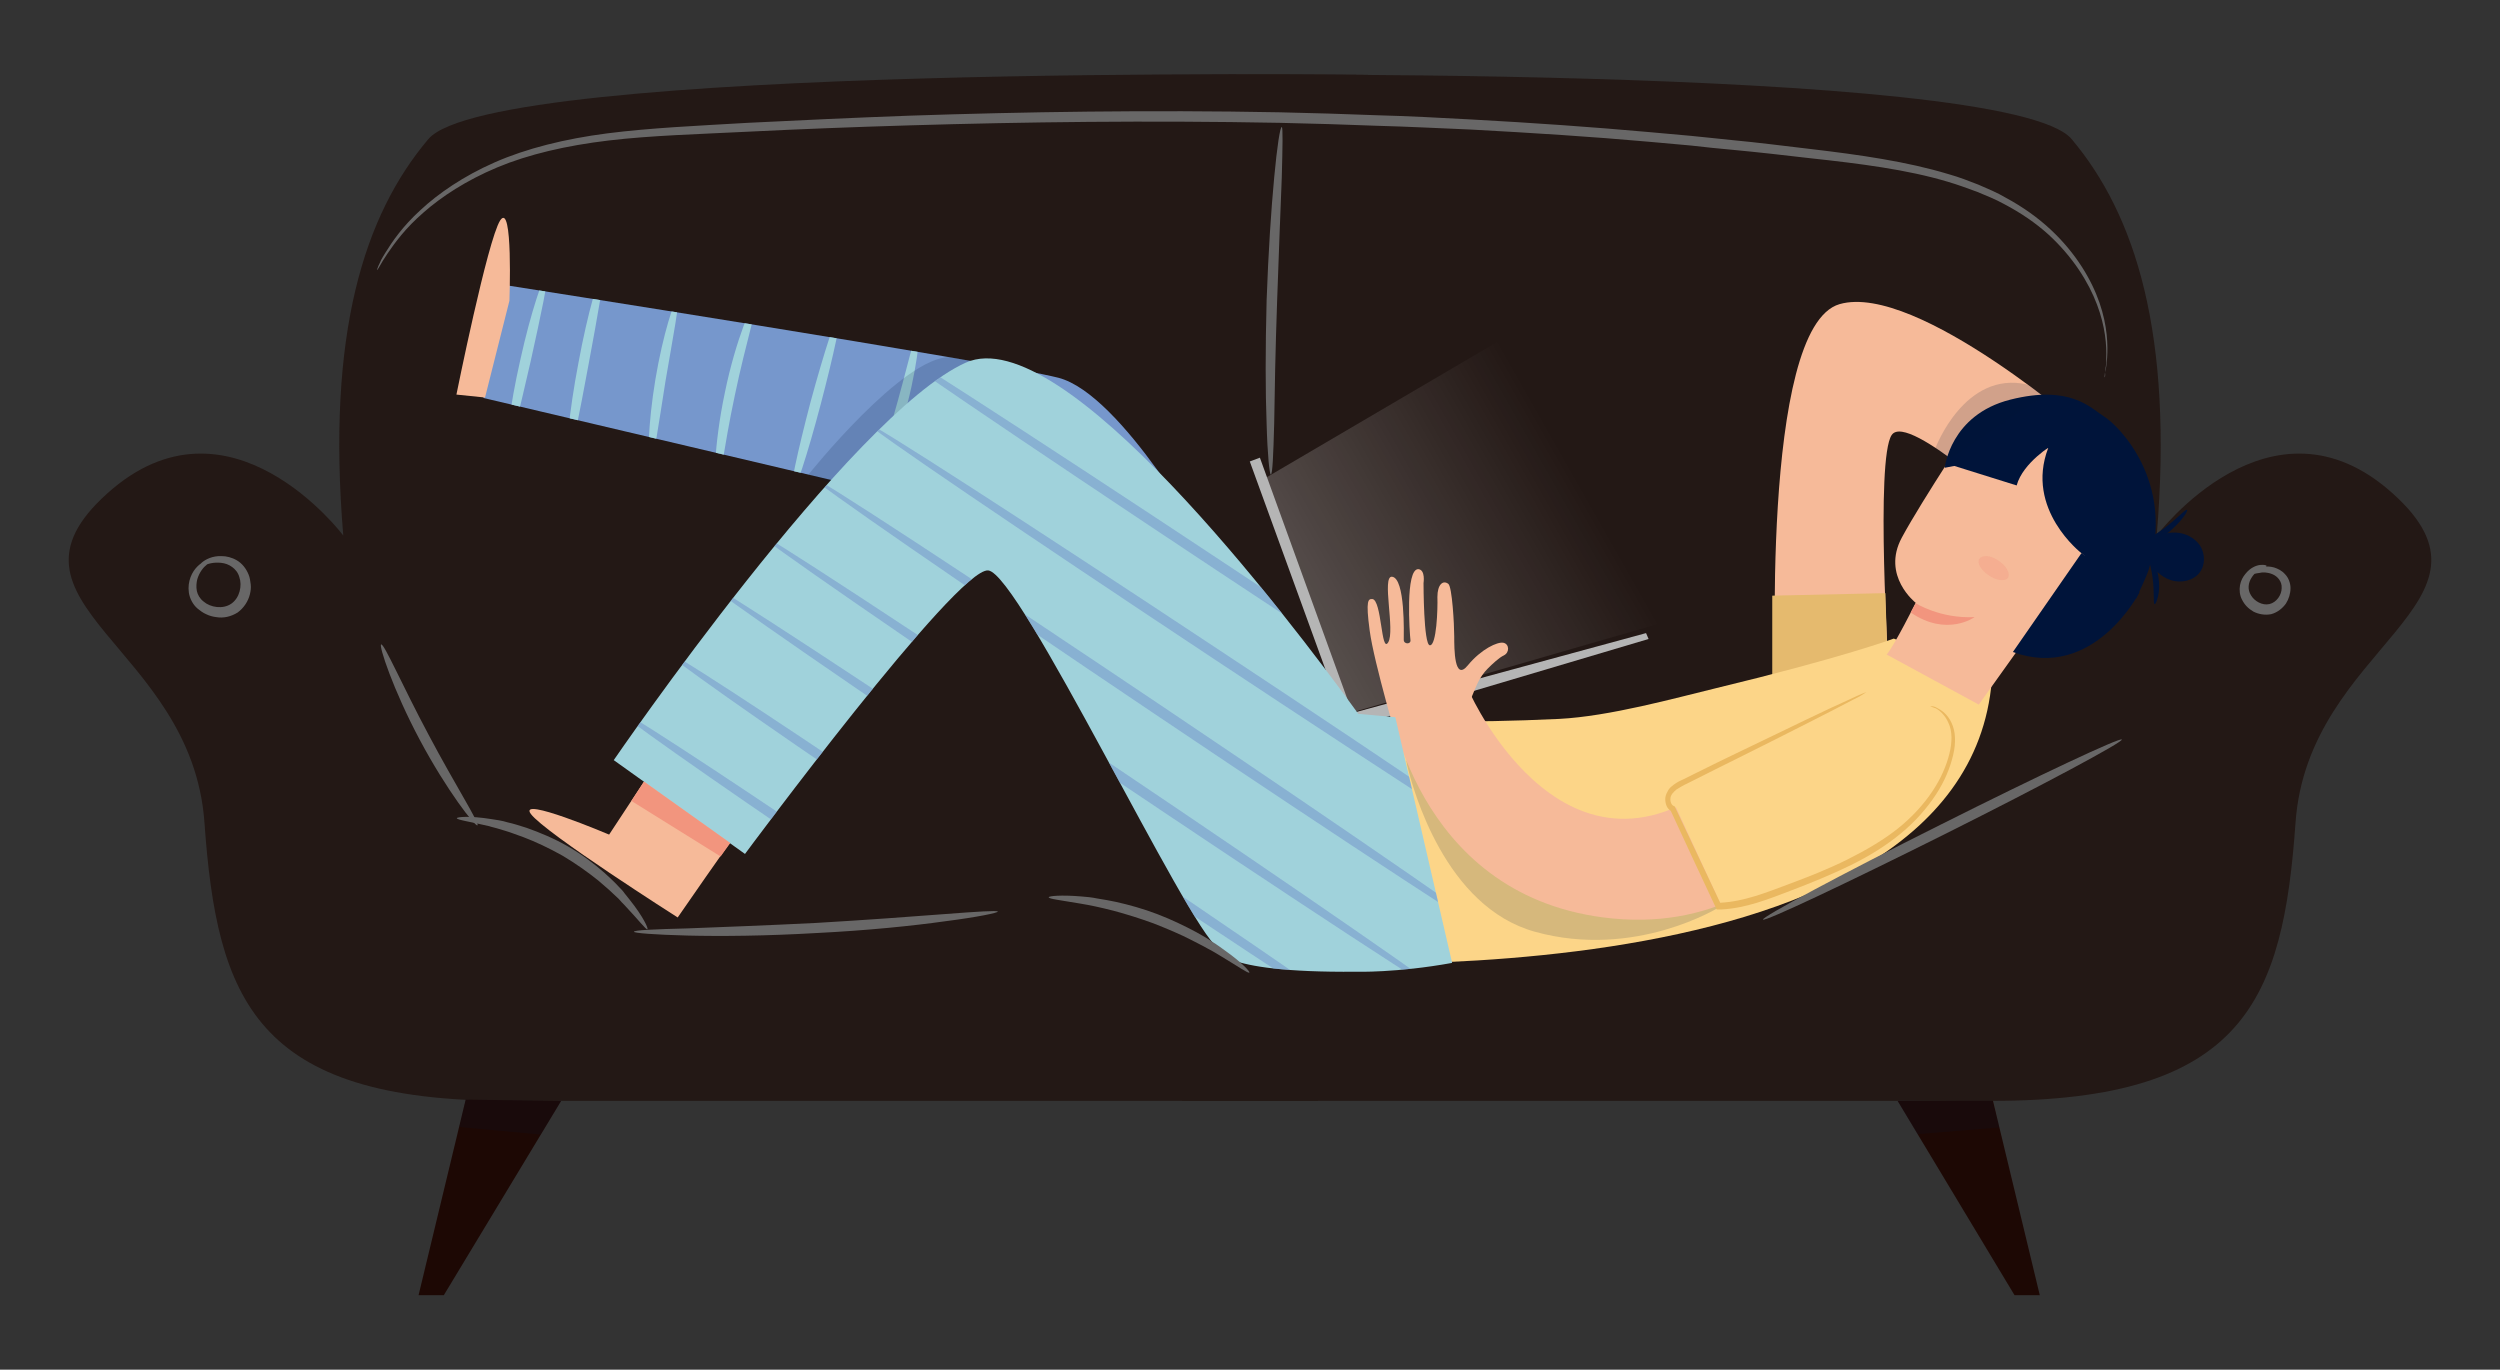 <?xml version="1.0" encoding="utf-8"?>
<!-- Generator: Adobe Illustrator 23.0.0, SVG Export Plug-In . SVG Version: 6.00 Build 0)  -->
<svg version="1.1" xmlns="http://www.w3.org/2000/svg" xmlns:xlink="http://www.w3.org/1999/xlink" x="0px" y="0px"
	 viewBox="0 0 594.3 325.6" style="enable-background:new 0 0 594.3 325.6;" xml:space="preserve">
<rect x="0" y="0" width="594.3" height="325.6" fill="#333333" stroke="none"/>
<style type="text/css">
	.st0{fill:#1D0804;}
	.st1{fill:#231815;}
	.st2{clip-path:url(#SVGID_2_);fill:#7697CC;}
	.st3{clip-path:url(#SVGID_2_);}
	.st4{fill:#A0D2DB;}
	.st5{fill:#F6BA99;}
	.st6{fill:#E5BA6E;}
	.st7{opacity:0.34;fill:url(#SVGID_3_);}
	.st8{fill:#FCD588;}
	.st9{fill:#B5B5B5;}
	.st10{fill:#00143A;}
	.st11{opacity:0.33;}
	.st12{fill:#F2957E;}
	.st13{opacity:0.15;fill:#00143A;}
	.st14{fill:none;stroke:#F8C1C5;stroke-miterlimit:10;}
	.st15{fill:#EAB860;}
	.st16{opacity:0.57;}
	.st17{clip-path:url(#SVGID_5_);}
	.st18{fill:#7697CC;}
	.st19{fill:#686767;}
</style>
<g id="Objects">
	<g>
		<polygon class="st0" points="473.7,261.4 484.9,307.9 478.9,307.9 451.1,261.7 		"/>
		<path class="st1" d="M81.6,127.3c0,0-27.1-36.1-56.1-10c-29.1,26.1,20.1,36.1,23.1,78.2c3,42.1,12,66.2,72.2,66.2
			c60.2,0,192.5,0,192.5,0l11.9-243.9c0,0-208.4-2.8-223.4,15.3C86.6,51.1,77.6,79.2,81.6,127.3z"/>
		<g>
			<defs>
				<path id="SVGID_1_" d="M120.9,67.9l-6,26.7L226,120.8l61.2,9.8c0,0-20.5-36.9-35.6-40.8C236.6,86,120.9,67.9,120.9,67.9"/>
			</defs>
			<clipPath id="SVGID_2_">
				<use xlink:href="#SVGID_1_"  style="overflow:visible;"/>
			</clipPath>
			<path class="st2" d="M120.9,67.9l-6,26.7L226,120.8l61.2,9.8c0,0-20.5-36.9-35.6-40.8C236.6,86,120.9,67.9,120.9,67.9"/>
			<g class="st3">
				<path class="st4" d="M120.8,106.4c-0.7-0.1,0.3-9.5,2.9-20.9c2.5-11.4,5.6-20.3,6.2-20.1c0.7,0.2-1.3,9.4-3.8,20.7
					C123.5,97.3,121.4,106.5,120.8,106.4z"/>
			</g>
			<g class="st3">
				<path class="st4" d="M135.1,108.2c-0.7-0.1,0.1-9.9,2.4-21.9c2.2-12,5-21.4,5.7-21.3c0.7,0.2-1.1,9.8-3.3,21.7
					C137.7,98.6,135.8,108.3,135.1,108.2z"/>
			</g>
			<g class="st3">
				<path class="st4" d="M154.6,109.9c-0.7,0-0.6-8.9,1.2-19.7c1.8-10.8,4.6-19.2,5.2-19c0.7,0.2-1,8.8-2.8,19.4
					C156.5,101.3,155.3,110,154.6,109.9z"/>
			</g>
			<g class="st3">
				<path class="st4" d="M170.2,116.8c-0.6,0-0.6-10.6,2.1-23.4c2.6-12.8,6.9-22.5,7.5-22.2c0.7,0.2-2.5,10.2-5.1,22.7
					C172,106.5,170.9,116.9,170.2,116.8z"/>
			</g>
			<g class="st3">
				<path class="st4" d="M188.2,117.2c-0.7-0.2,1.4-9.9,4.5-21.7c3.2-11.8,6.3-21.3,6.9-21.1c0.7,0.2-1.4,9.9-4.5,21.7
					C192,107.9,188.9,117.4,188.2,117.2z"/>
			</g>
			<g class="st3">
				<path class="st4" d="M206.2,120c-0.7-0.3,2.8-9.3,6.1-20.7c3.3-11.4,5.3-20.9,6-20.7c0.6,0.1-0.3,9.9-3.7,21.4
					C211.3,111.5,206.8,120.3,206.2,120z"/>
			</g>
		</g>
		<path class="st1" d="M512.7,127.3c0,0,27.1-36.1,56.1-10c29.1,26.1-20.1,36.1-23.1,78.2c-3,42.1-12,66.2-72.2,66.2
			c-60.2,0-192.5,0-192.5,0l-7.8-243.8c0,0,204.3-2.9,219.3,15.2C507.6,51.1,516.7,79.2,512.7,127.3z"/>
		<path class="st5" d="M422.2,164.1c0,0-3.9-86.3,15.1-91.8c18.4-5.3,59.8,31.1,59.8,31.1l-15.8,20.4c0,0-27.7-26.1-31.6-20.4
			c-3.9,5.7-0.7,56.4-0.7,56.4L422.2,164.1z"/>
		<polygon class="st6" points="421.3,160.7 421.3,141.6 448.2,141 448.7,157.3 433.8,166.3 		"/>
		<linearGradient id="SVGID_3_" gradientUnits="userSpaceOnUse" x1="284.814" y1="169.089" x2="376.786" y2="116.889">
			<stop  offset="0" style="stop-color:#FFFFFF"/>
			<stop  offset="1" style="stop-color:#FFFFFF;stop-opacity:0"/>
		</linearGradient>
		<polygon class="st7" points="300.7,113.7 369.7,73.2 417.1,141.7 320.9,169.5 		"/>
		<polygon class="st0" points="110.7,261.4 99.5,307.9 105.5,307.9 133.4,261.7 		"/>
		<path class="st8" d="M308.9,168.1c0.1-1.6-11.8,60.2-11.8,60.2s169.8,13.4,176.4-66.6l-23.3-9.9c0,0-12,4.5-42.7,11.9
			c-9.1,2.2-24.9,6.6-36.9,7.2C326.2,173,308.9,169,308.9,168.1z"/>
		<polygon class="st9" points="297.1,109.7 320.2,173.2 391.9,151.9 391.3,150.5 321.5,169.5 299.5,108.8 		"/>
		<path class="st5" d="M121.1,71.5c0,0,0.9-23.8-2.2-19.1c-3,4.7-10.4,41.4-10.4,41.4l6.8,0.7L121.1,71.5z"/>
		<g>
			<path class="st5" d="M448.5,155.6c1.8-2.1,6.9-12.3,6.9-12.3s-8.2-6.4-3.3-15.5c4.9-9.1,18.1-28.9,18.1-28.9l20.9,2.2l9.3,24.4
				l-30,42L448.5,155.6z"/>
			<path class="st10" d="M494.8,131.5c0,0-13.5-10.4-7.9-25l-24.6,4.7c0,0,1.3-12.6,15.6-16.2c14.3-3.6,19.1,2,22.4,4.1
				c3.2,2,17,15.4,10.4,36.6c-0.5,1.5-2.2,5-2.9,6.6L494.8,131.5z"/>
			<g class="st11">
				<path class="st12" d="M470.5,132.9c-0.6,1,0.5,2.7,2.3,3.9c1.8,1.2,3.8,1.5,4.5,0.6c0.7-1-0.3-2.9-2.2-4.1
					C473.2,131.9,471.1,131.9,470.5,132.9z"/>
			</g>
			<path class="st12" d="M455.4,143.4c0,0,5.8,3.7,14,3.3c0,0-6.6,4.8-15.2-1.1L455.4,143.4z"/>
			<path class="st10" d="M488,105.7c0,0-7.1,4.2-8.6,9.7l-16.3-5.1C463.1,110.2,471,90.5,488,105.7z"/>
			<path class="st10" d="M510.9,128.8c1.8-1.4,4-2.3,6.3-2.2c2.3,0.1,4.5,1.2,5.8,3.1c1.2,1.9,1.3,4.6-0.1,6.4
				c-1.5,2-4.5,2.6-6.9,1.8c-2.4-0.8-4.3-2.8-5.5-5"/>
			<g>
				<path class="st10" d="M504.5,130.9c-0.1-0.4,3.9-1.4,8.2-4.1c4.2-2.7,6.8-5.9,7.2-5.6c0.2,0.1-0.3,1.1-1.4,2.4
					c-1.1,1.3-2.8,3-5,4.4c-2.2,1.4-4.5,2.3-6.2,2.7C505.6,131.1,504.6,131.1,504.5,130.9z"/>
			</g>
			<g>
				<path class="st10" d="M510.3,131.1c0.2-0.1,0.7,0.4,1.3,1.5c0.6,1,1.2,2.6,1.5,4.5c0.3,1.8,0.2,3.6-0.1,4.7
					c-0.3,1.2-0.6,1.9-0.8,1.8c-0.4-0.1,0-2.9-0.5-6.3C511.3,133.8,510,131.3,510.3,131.1z"/>
			</g>
			<path class="st10" d="M508.6,140.8c0,0-10.8,21.2-30.1,14.2l16.3-23.5L508.6,140.8z"/>
		</g>
		<path class="st5" d="M346.6,174.5l1.8-4.5c0,0,0.7-2.9,2.9-7.7c0.6-1.2,1.4-2.4,2.3-3.3c1.2-1.2,2.8-2.7,3.9-3.2
			c1.4-0.7,1.3-2.7-0.1-3c-1.4-0.3-5.3,1.5-8.5,5.4c-3.2,3.9-3.2-4-3.2-6.9c0-2.9-0.5-11.8-1.4-12.5c-1.3-1-2.6,0.2-2.6,3.1
			c0.1,2.9-0.2,11.6-1.8,11.5c-1.5-0.1-1.5-14.8-1.5-14.8s0.5-3.1-1.2-3.3c-3.2-0.2-2.1,15.4-1.9,16.9c0.1,1-1.6,1-1.6-0.1
			c0-1.2,0.4-14.7-2.8-15c-2.5-0.2,0.8,12.9-0.9,15.6c-1.7,2.8-1.5-10.2-3.8-10.3c-0.9,0-1.6,0.1-0.6,7.5c1,7.6,7,27.8,7,27.8
			l14.2-3.5"/>
		<path class="st13" d="M460.1,106.5c0,0,6.9-18.5,21.8-15.1l4.1,2.7l-22.6,15.1L460.1,106.5z"/>
		<path class="st13" d="M334.3,180.8c0,0,0.1,0.4,0.2,1.1c1.4,5.8,9,33.7,30.4,39.6c23.8,6.6,43.7-5.8,43.7-5.8"/>
		<path class="st5" d="M450.6,168.5c0,0-12.7-9.8-37.4,13.2c-39.6,36.9-63.7-16.8-63.7-16.8l-19.5,0.7c0,0,6,46.7,51.2,52.5
			C432.2,224.7,450.6,168.5,450.6,168.5z"/>
		<path class="st8" d="M397.7,190.4L410,217c0,0,64.9-25.4,46-48.2C441.7,151.7,397.7,190.4,397.7,190.4z"/>
		<g>
			<path class="st15" d="M458.9,167.9c0,0,0.2,0,0.4,0c0.3,0,0.7,0.1,1.2,0.4c1,0.5,2.5,1.5,3.4,3.5c1,2,1.1,4.8,0.4,7.7
				c-0.7,3-2,6.2-4.1,9.4c-2.1,3.2-4.9,6.4-8.3,9.2c-3.5,2.9-7.5,5.4-12,7.6c-4.5,2.2-9.4,4.2-14.4,6.1c-5,1.9-10.4,4.1-16.3,4.4
				c-0.2,0-0.4,0-0.6,0l-0.5,0l-0.2-0.4c-3.8-8.1-7.5-16-10.8-23.2l0.3,0.3c-0.6-0.3-1.1-0.9-1.3-1.5c-0.2-0.6-0.3-1.3-0.2-1.9
				c0.1-0.6,0.4-1.2,0.7-1.7c0.3-0.5,0.8-0.9,1.2-1.2c0.9-0.7,1.8-1.1,2.7-1.5c0.9-0.4,1.7-0.9,2.6-1.3c3.4-1.7,6.7-3.3,9.8-4.8
				c6.2-3,11.7-5.6,16.2-7.8c4.6-2.2,8.2-3.9,10.7-5c1.2-0.6,2.2-1,2.9-1.3c0.7-0.3,1-0.4,1-0.4c0,0-0.3,0.2-0.9,0.6
				c-0.6,0.4-1.6,0.9-2.8,1.5c-2.4,1.3-6,3.1-10.5,5.4c-4.5,2.3-9.9,5-16.1,8.1c-3.1,1.5-6.4,3.2-9.8,4.9c-0.9,0.4-1.7,0.9-2.6,1.3
				c-0.9,0.4-1.7,0.9-2.5,1.4c-0.7,0.6-1.3,1.2-1.4,2c-0.1,0.8,0.2,1.7,0.8,1.9l0.2,0.1l0.1,0.2c3.4,7.2,7.1,15,10.9,23.1l-0.7-0.4
				c0.2,0,0.4,0,0.6,0c5.6-0.3,10.8-2.4,15.9-4.3c5.1-1.9,9.9-3.8,14.3-6c4.4-2.2,8.5-4.6,11.9-7.3c3.4-2.7,6.2-5.8,8.2-8.8
				c2.1-3.1,3.4-6.2,4.1-9c0.7-2.8,0.7-5.4-0.2-7.3c-0.8-1.9-2.1-3-3-3.5C459.5,168.1,458.9,168,458.9,167.9z"/>
		</g>
		<path class="st13" d="M192.2,112.8c0,0,22.5-28.2,33.7-27.9l4.6,0.8L197,114.7L192.2,112.8z"/>
		<g>
			<path class="st5" d="M155.4,182.3l-10.6,16.1c0,0-21.9-9.3-18.6-4.9c3.3,4.5,34.9,24.6,34.9,24.6s13.4-19.4,13.6-19.3
				C174.9,199.1,155.4,182.3,155.4,182.3z"/>
			<path class="st4" d="M331.7,170.5l-8.8-0.8c-17.1-23.6-70.4-93.7-93.3-83.5c-27.4,12.3-83.7,94.5-83.7,94.5l31.2,22.3
				c0,0,50.3-68,57.8-67.4c7.5,0.6,47.3,84.7,54.6,89.7c0,0-1.3,6,32.9,5.7c0,0,9.6,0.3,22.8-2.1L331.7,170.5z"/>
			<polygon class="st12" points="153.1,185.8 150.1,190.4 171.3,203.6 173.6,200.4 			"/>
			<g class="st16">
				<defs>
					<path id="SVGID_4_" class="st16" d="M331.7,170.5l-8.8-0.8c-17.1-23.6-70.4-93.7-93.3-83.5c-27.4,12.3-83.7,94.5-83.7,94.5
						l31.2,22.3c0,0,50.3-68,57.8-67.4c7.5,0.6,47.3,84.7,54.6,89.7c0,0-1.3,6,32.9,5.7c0,0,9.6,0.3,22.8-2.1L331.7,170.5z"/>
				</defs>
				<clipPath id="SVGID_5_">
					<use xlink:href="#SVGID_4_"  style="overflow:visible;"/>
				</clipPath>
				<g class="st17">
					<path class="st18" d="M250.8,239c-0.4,0.6-24.2-14.9-53.1-34.4c-29-19.6-52.1-35.9-51.8-36.5c0.4-0.6,24.2,14.9,53.1,34.5
						C228,222.1,251.2,238.5,250.8,239z"/>
				</g>
				<g class="st17">
					<path class="st18" d="M262.8,225.5c-0.4,0.6-24.2-14.9-53.1-34.4c-29-19.6-52.1-35.9-51.8-36.5c0.4-0.6,24.2,14.9,53.1,34.5
						C240,208.6,263.2,224.9,262.8,225.5z"/>
				</g>
				<g class="st17">
					<path class="st18" d="M334.3,250.3c-0.4,0.6-37.8-23.9-83.6-54.7c-45.8-30.8-82.6-56.2-82.2-56.8c0.4-0.6,37.8,23.9,83.6,54.7
						C297.9,224.3,334.7,249.7,334.3,250.3z"/>
				</g>
				<g class="st17">
					<path class="st18" d="M345.7,238c-0.4,0.6-37.8-23.9-83.6-54.7c-45.8-30.8-82.6-56.2-82.2-56.8c0.4-0.6,37.8,23.9,83.6,54.7
						C309.3,212,346.1,237.5,345.7,238z"/>
				</g>
				<g class="st17">
					<path class="st18" d="M358.8,224.9c-0.4,0.6-37.8-23.9-83.6-54.7c-45.8-30.8-82.6-56.2-82.2-56.8c0.4-0.6,37.8,23.9,83.6,54.7
						C322.4,198.9,359.2,224.3,358.8,224.9z"/>
				</g>
				<g class="st17">
					<path class="st18" d="M372.7,210.9c-0.4,0.6-38-23.7-83.9-54.1c-46-30.5-83-55.6-82.6-56.2c0.4-0.6,38,23.7,83.9,54.1
						C336.1,185.1,373,210.3,372.7,210.9z"/>
				</g>
				<g class="st17">
					<path class="st18" d="M372.7,189.4c-0.4,0.6-38-23.7-83.9-54.1c-46-30.5-83-55.6-82.6-56.2c0.4-0.6,38,23.7,83.9,54.1
						C336.1,163.6,373,188.8,372.7,189.4z"/>
				</g>
			</g>
		</g>
		<g>
			<path class="st19" d="M46.9,135.4c-0.1-0.1,0.1-0.7,1-1.6c0.9-0.8,2.6-1.7,4.8-1.6c1.1,0,2.4,0.3,3.6,1c1.2,0.7,2.2,1.9,2.8,3.4
				c0.3,0.7,0.4,1.5,0.5,2.3c0.1,0.8,0,1.6-0.2,2.4c-0.4,1.6-1.4,3.2-2.9,4.3c-1.6,1-3.4,1.4-5.1,1.1c-0.8-0.1-1.6-0.3-2.4-0.7
				c-0.7-0.3-1.4-0.8-2-1.3c-1.2-1-1.9-2.5-2.1-3.8c-0.2-1.4,0-2.6,0.4-3.7c0.8-2.1,2.3-3.3,3.4-3.8c1.1-0.5,1.8-0.4,1.8-0.3
				c0,0.2-0.5,0.4-1.3,1.1c-0.8,0.6-1.8,1.8-2.3,3.5c-0.2,0.8-0.3,1.8-0.1,2.8c0.2,0.9,0.7,1.8,1.6,2.5c1.6,1.4,4.6,1.9,6.6,0.5
				c2-1.4,2.6-4.3,1.9-6.3c-0.3-1.1-1-1.9-1.7-2.4c-0.8-0.6-1.7-0.9-2.6-1c-1.8-0.2-3.2,0.2-4.2,0.7C47.5,135,47,135.5,46.9,135.4z"
				/>
		</g>
		<g>
			<path class="st19" d="M535.5,136.4c-0.1-0.1,0.1-0.6,1-1.1c0.8-0.5,2.3-0.9,4.1-0.4c0.9,0.3,1.8,0.7,2.6,1.6
				c0.8,0.8,1.3,2.1,1.3,3.3c0,1.3-0.4,2.6-1.1,3.7c-0.8,1.1-2,2.1-3.5,2.5c-1.5,0.3-3,0-4.2-0.6c-1.2-0.7-2.1-1.6-2.7-2.8
				c-0.6-1.1-0.7-2.4-0.5-3.5c0.2-1.1,0.7-2,1.3-2.7c1.1-1.4,2.5-2,3.5-2.1c1-0.1,1.5,0.1,1.5,0.2c0,0.2-0.5,0.3-1.2,0.7
				c-0.7,0.4-1.7,1-2.4,2.2c-0.7,1.1-1,2.7-0.1,4.1c0.8,1.4,2.7,2.5,4.4,2.1c1.7-0.4,2.9-2.2,2.9-3.8c0.1-1.6-1-2.8-2.2-3.3
				c-1.2-0.5-2.4-0.5-3.1-0.3C536.1,136.3,535.6,136.6,535.5,136.4z"/>
		</g>
		<g>
			<path class="st19" d="M302.1,112.8c-0.3,0-0.8-4.6-1-12.1c-0.3-7.5-0.3-17.8,0-29.3c0.4-11.4,1.1-21.8,1.8-29.2
				c0.7-7.5,1.4-12,1.8-12c0.3,0,0.2,4.7,0,12.1c-0.3,7.5-0.7,17.8-1.1,29.2c-0.4,11.4-0.6,21.7-0.7,29.2
				C302.7,108.2,302.5,112.8,302.1,112.8z"/>
		</g>
		<g>
			<path class="st19" d="M500.3,89.7c0,0,0-0.4,0.1-1.2c0-0.4,0.1-0.9,0.2-1.4c0.1-0.6,0.1-1.2,0.1-2c0.1-3-0.2-7.4-2.2-12.7
				c-2-5.3-5.7-11.3-11.6-16.7c-3-2.7-6.5-5.1-10.5-7.2c-2-1.1-4.2-2-6.4-2.9c-2.2-0.8-4.6-1.7-7-2.4c-9.7-2.9-20.8-4.3-32.8-5.6
				c-6-0.7-12.1-1.4-18.5-2c-3.2-0.3-6.4-0.6-9.7-1c-3.3-0.3-6.6-0.6-10-0.9c-13.4-1.2-27.6-2.1-42.3-2.9
				c-7.3-0.3-14.8-0.7-22.4-0.9c-3.8-0.1-7.6-0.3-11.5-0.4c-3.8-0.1-7.7-0.2-11.6-0.3c-31.2-0.6-60.9-0.2-87.9,0.6
				c-13.5,0.4-26.3,0.9-38.3,1.5c-12,0.6-23.2,0.9-33.3,2.1c-10.1,1.2-19.1,3.3-26.5,6.4c-7.4,3.1-13.3,7-17.5,10.7
				c-4.3,3.7-6.9,7.3-8.6,9.8c-0.4,0.6-0.8,1.2-1.1,1.7c-0.3,0.5-0.5,0.9-0.7,1.2c-0.4,0.7-0.6,1-0.7,1c0,0,0.1-0.4,0.4-1.1
				c0.2-0.4,0.4-0.8,0.6-1.3c0.3-0.5,0.6-1.1,1-1.7c1.6-2.6,4.1-6.3,8.4-10.2c4.2-3.9,10.1-8,17.6-11.3c7.5-3.3,16.7-5.6,26.8-6.9
				c10.2-1.3,21.4-1.8,33.4-2.5c12-0.6,24.8-1.2,38.4-1.7c27-0.9,56.8-1.4,88-0.8c3.9,0.1,7.8,0.2,11.6,0.3
				c3.9,0.1,7.7,0.3,11.5,0.4c7.6,0.2,15.1,0.6,22.4,1c14.7,0.8,28.9,1.8,42.3,3c3.4,0.3,6.7,0.6,10,0.9c3.3,0.3,6.5,0.7,9.7,1
				c6.4,0.6,12.5,1.4,18.5,2.1c11.9,1.4,23.1,3,33,6c2.5,0.7,4.8,1.6,7.1,2.5c2.3,1,4.5,1.9,6.5,3.1c4.1,2.2,7.7,4.8,10.7,7.6
				c6,5.6,9.7,11.9,11.6,17.4c1.9,5.5,2,10.1,1.8,13.1c-0.1,0.8-0.1,1.4-0.2,2c-0.1,0.6-0.2,1-0.3,1.4
				C500.5,89.3,500.4,89.7,500.3,89.7z"/>
		</g>
		<g>
			<path class="st19" d="M153.9,220.9c-0.3,0.2-2.1-2.2-5.5-5.8c-0.4-0.4-0.9-0.9-1.3-1.4c-0.5-0.5-1-0.9-1.5-1.4
				c-1-1-2.2-1.9-3.4-3c-2.5-2-5.3-4-8.5-5.9c-3.2-1.8-6.4-3.3-9.3-4.4c-1.5-0.5-2.9-1.1-4.3-1.5c-0.7-0.2-1.3-0.4-2-0.6
				c-0.6-0.2-1.3-0.3-1.8-0.5c-4.7-1.1-7.7-1.5-7.7-1.9c0-0.3,3.1-0.6,8.1,0.2c0.6,0.1,1.3,0.2,1.9,0.3c0.7,0.1,1.4,0.3,2.1,0.5
				c1.4,0.3,2.9,0.8,4.5,1.3c3.1,1.1,6.5,2.5,9.8,4.4c3.3,1.9,6.2,4.1,8.7,6.3c1.2,1.1,2.4,2.2,3.4,3.3c0.5,0.5,1,1,1.4,1.6
				c0.4,0.5,0.8,1,1.2,1.5C152.9,217.9,154.2,220.8,153.9,220.9z"/>
		</g>
		<g>
			<path class="st19" d="M297,231.2c-0.2,0.3-2.6-1.4-6.6-3.8c-1-0.6-2.1-1.3-3.3-1.9c-1.2-0.7-2.5-1.3-3.8-2
				c-2.7-1.4-5.8-2.7-9.1-4c-3.3-1.2-6.5-2.2-9.5-3c-1.5-0.4-2.9-0.7-4.2-1c-1.3-0.3-2.6-0.5-3.7-0.7c-4.6-0.8-7.5-1.1-7.5-1.5
				c0-0.3,2.9-0.6,7.7-0.2c1.2,0.1,2.5,0.2,3.9,0.5c1.4,0.2,2.9,0.5,4.4,0.8c3.1,0.7,6.4,1.6,9.8,2.9c3.4,1.3,6.5,2.8,9.3,4.3
				c1.4,0.8,2.7,1.5,3.8,2.3c1.2,0.7,2.2,1.5,3.2,2.2C295.2,228.8,297.2,231,297,231.2z"/>
		</g>
		<g>
			<path class="st19" d="M504.4,175.8c0.3,0.6-18.5,10.7-42.1,22.5c-23.6,11.8-42.9,20.9-43.2,20.3c-0.3-0.6,18.5-10.7,42.1-22.5
				C484.7,184.3,504.1,175.2,504.4,175.8z"/>
		</g>
		<g>
			<path class="st19" d="M113.5,196.2c-0.5,0.4-7.3-8.3-13.7-20.3c-6.4-12-9.8-22.5-9.2-22.7c0.7-0.3,5,9.7,11.3,21.5
				C108.2,186.6,114.1,195.8,113.5,196.2z"/>
		</g>
		<g>
			<path class="st19" d="M237.2,216.7c0,0.3-4.7,1.3-12.5,2.3c-7.8,1.1-18.6,2.2-30.6,2.8c-12,0.7-22.8,0.8-30.7,0.6
				c-7.9-0.2-12.7-0.6-12.7-0.9c0-0.4,4.9-0.6,12.7-0.8c7.8-0.3,18.6-0.7,30.6-1.3c11.9-0.7,22.7-1.5,30.5-2.1
				C232.3,216.7,237.1,216.4,237.2,216.7z"/>
		</g>
		<polygon class="st13" points="110.7,261.4 109.2,267.9 128.5,269.7 133.4,261.7 		"/>
		<polygon class="st13" points="451.1,261.7 455.8,269.6 475.3,268 473.6,261.7 		"/>
	</g>
</g>
<g id="Designed_by_freepik">
</g>
</svg>
